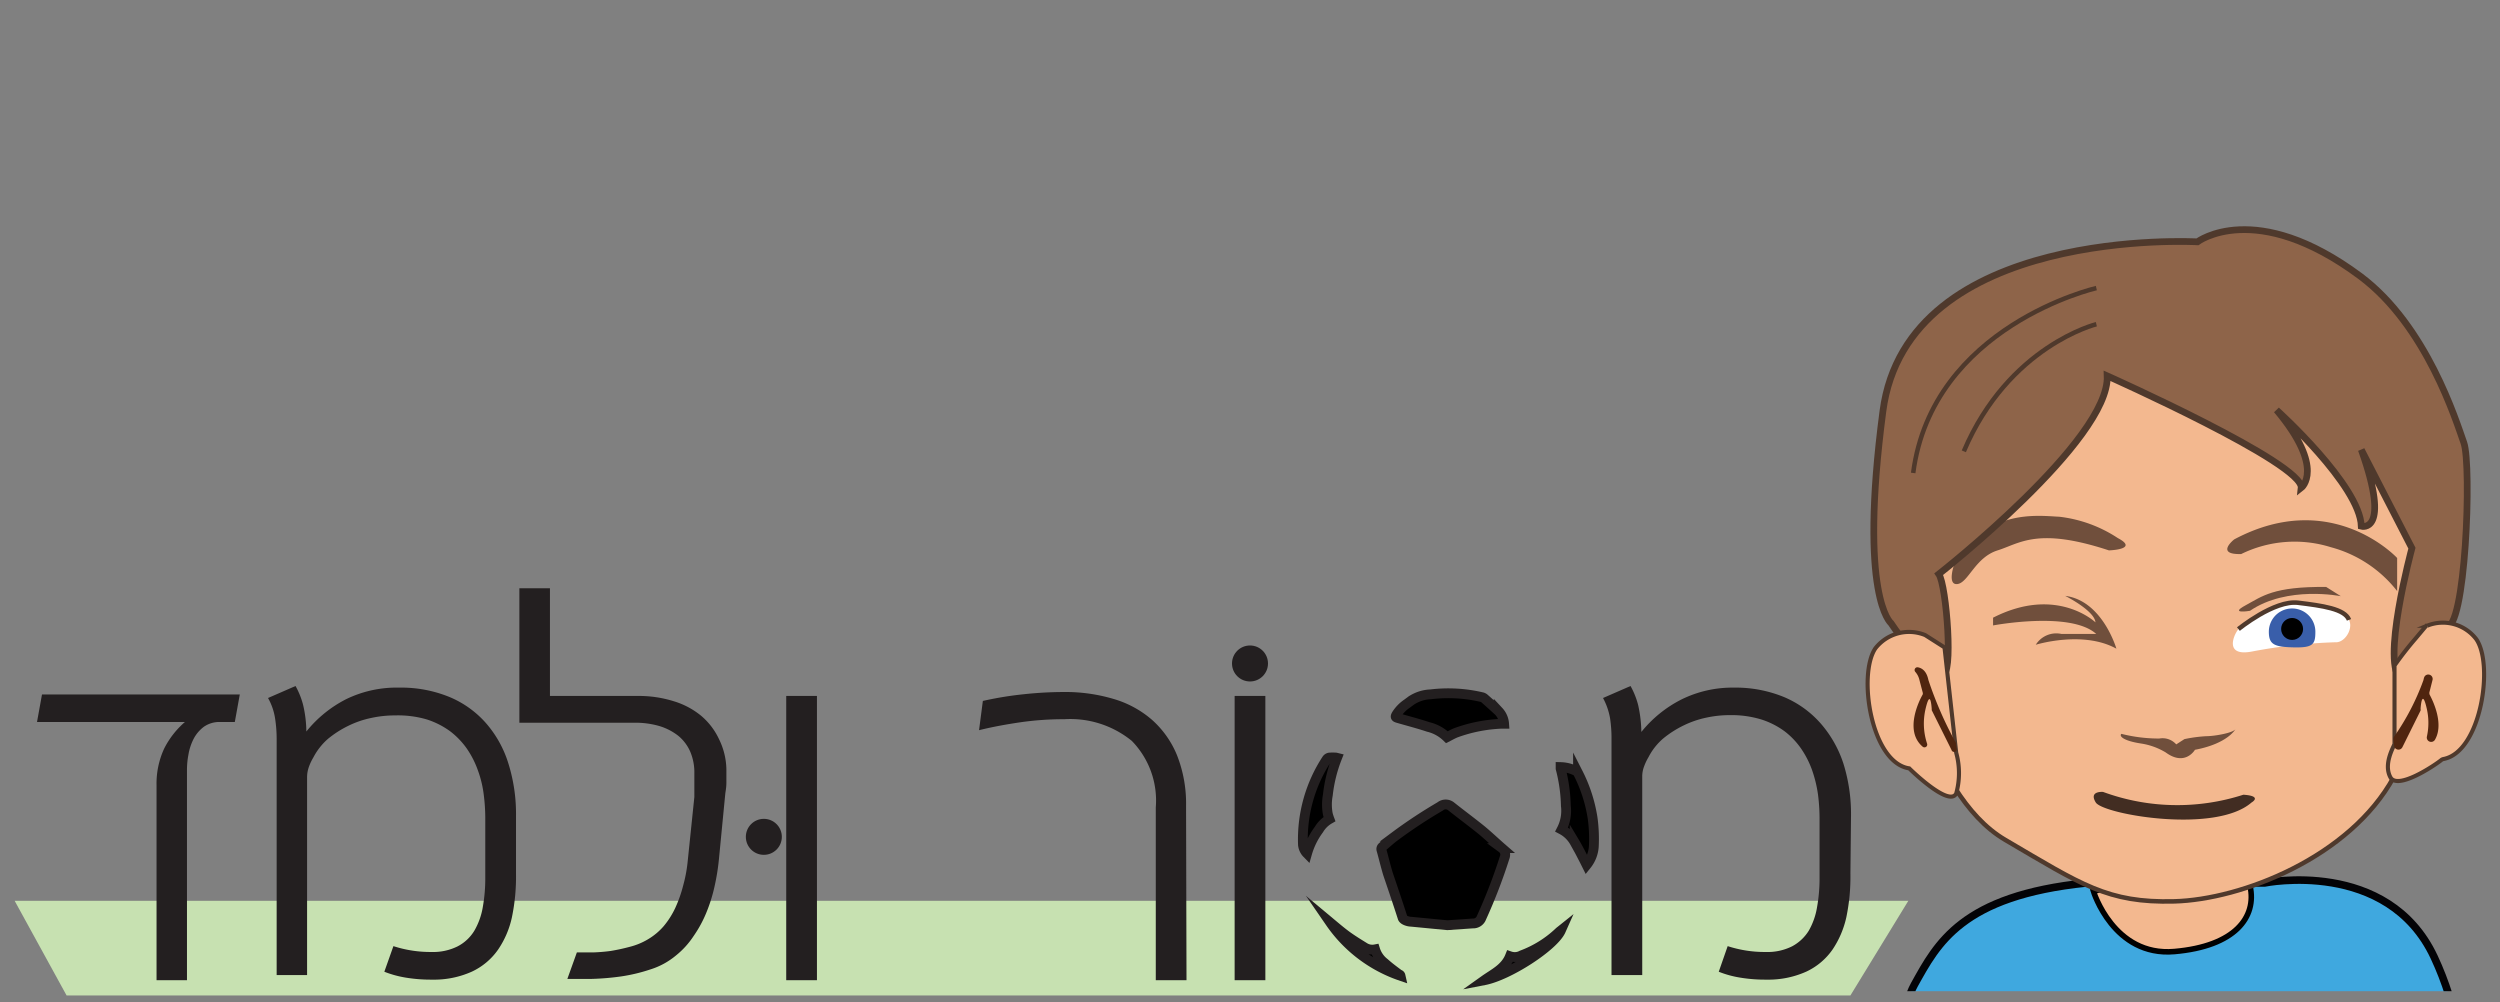 <svg id="Layer_1" data-name="Layer 1" xmlns="http://www.w3.org/2000/svg" xmlns:xlink="http://www.w3.org/1999/xlink" viewBox="0 0 170.88 68.52"><rect x="0" y="0" width="170.88" height="68.52" fill="#808080" stroke="none"/><defs><style>.cls-1,.cls-16{fill:none;}.cls-2{fill:#c7e1b1;}.cls-3{stroke:#231f20;stroke-width:0.67px;}.cls-11,.cls-12,.cls-16,.cls-3,.cls-6,.cls-7,.cls-8{stroke-miterlimit:10;}.cls-4{fill:#231f20;}.cls-5{clip-path:url(#clip-path);}.cls-6{fill:#3fa8df;stroke:#030306;stroke-width:0.52px;}.cls-12,.cls-7,.cls-8{fill:#f3b88f;}.cls-7{stroke:#000;stroke-width:0.38px;}.cls-11,.cls-12,.cls-16,.cls-8{stroke:#4f392c;}.cls-8{stroke-width:0.31px;}.cls-9{fill:#704f3c;}.cls-10{fill:#422d22;}.cls-11{fill:#8e6449;stroke-width:0.46px;}.cls-12{stroke-width:0.28px;}.cls-13{fill:#50250f;}.cls-14{fill:#fff;}.cls-15{fill:#395eaa;}.cls-16{stroke-width:0.31px;}</style><clipPath id="clip-path"><rect class="cls-1" x="118.06" y="13.01" width="53.8" height="54.74"/></clipPath></defs><title>Artboard 94</title><polygon class="cls-2" points="126.48 68.04 4.55 68.04 1 61.57 130.44 61.57 126.48 68.04"/><path class="cls-3" d="M98.93,63.24,96.44,63c-.17,0-.52-.1-.57-.27-.32-1-.66-2-1-3-.16-.53-.29-1.08-.44-1.62a.2.2,0,0,1,.07-.24c.27-.23.53-.47.81-.68a33.87,33.87,0,0,1,3.13-2.07.59.59,0,0,1,.75,0c.69.55,1.4,1.07,2.09,1.63.47.39.92.82,1.38,1.22a.55.55,0,0,1,.18.66,36.92,36.92,0,0,1-1.58,4.1.6.6,0,0,1-.6.39Z"/><path class="cls-3" d="M102.81,49.47l-.18,0a10.28,10.28,0,0,0-3.1.61c-.21.08-.41.2-.63.31a2.73,2.73,0,0,0-1.27-.7c-.69-.23-1.39-.41-2.08-.61-.16-.05-.19-.07-.11-.22a2.52,2.52,0,0,1,.73-.76l.27-.2a2.55,2.55,0,0,1,1.34-.44,10.05,10.05,0,0,1,3.5.19.39.39,0,0,1,.16.07c.33.29.66.59,1,.9A1.39,1.39,0,0,1,102.81,49.47Z"/><path class="cls-3" d="M106.74,56.7a2.8,2.8,0,0,0,.29-1.62,11,11,0,0,0-.36-2.55s0-.06,0-.1a2.45,2.45,0,0,1,1.11.3s.06.07.08.1a10.2,10.2,0,0,1,1,3.1,10.47,10.47,0,0,1,.08,1.94,2.25,2.25,0,0,1-.49,1.25l-.15-.3c-.22-.42-.43-.85-.67-1.25A2.18,2.18,0,0,0,106.74,56.7Z"/><path class="cls-3" d="M91.39,51.8a9.92,9.92,0,0,0-.63,2.55,3.5,3.5,0,0,0,0,1.29,3.42,3.42,0,0,0,.11.35,2,2,0,0,0-.72.71,5.13,5.13,0,0,0-.81,1.64,1,1,0,0,1-.28-.59,10,10,0,0,1,1.63-5.86.29.29,0,0,1,.18-.11,3.27,3.27,0,0,1,.44,0Z"/><path class="cls-3" d="M101.46,67c.66-.47,1.42-.81,1.75-1.64a1,1,0,0,0,.81-.07,7.49,7.49,0,0,0,2.57-1.61l.1-.08h0C106.21,64.68,103.12,66.68,101.46,67Z"/><path class="cls-3" d="M90.92,63.05c.36.3.72.61,1.1.89s.82.55,1.24.81a1,1,0,0,0,.73.14,1.86,1.86,0,0,0,.65.93c.31.28.65.53,1,.79,0,0,.07,0,.09.09A9.63,9.63,0,0,1,90.92,63.05Z"/><path class="cls-4" d="M10.7,67V53.69a5.72,5.72,0,0,1,.52-2.52,5.94,5.94,0,0,1,1.42-1.82l-.49,0-.6,0-.59,0-.43,0h-8l.34-1.88H16.39l-.34,1.88h-1a1.84,1.84,0,0,0-1.12.33,2.45,2.45,0,0,0-.7.83,3.73,3.73,0,0,0-.35,1.07,5.63,5.63,0,0,0-.1,1V67Z"/><path class="cls-4" d="M35.27,59.7a13.63,13.63,0,0,1-.28,3,6.24,6.24,0,0,1-.94,2.2,4.5,4.5,0,0,1-1.79,1.51,6.3,6.3,0,0,1-2.73.55,10.48,10.48,0,0,1-1.81-.14,7.07,7.07,0,0,1-1.45-.4l.62-1.75a8.2,8.2,0,0,0,2.6.4,3.75,3.75,0,0,0,1.8-.39,2.89,2.89,0,0,0,1.13-1.06A4.78,4.78,0,0,0,33,62a11.13,11.13,0,0,0,.17-2v-4.1a12.84,12.84,0,0,0-.11-1.62,7.42,7.42,0,0,0-.39-1.61,6.34,6.34,0,0,0-.74-1.47A5.4,5.4,0,0,0,30.79,50a5.6,5.6,0,0,0-1.6-.82A7,7,0,0,0,27,48.9a7.54,7.54,0,0,0-1.61.17,6.55,6.55,0,0,0-1.58.54,7,7,0,0,0-1.39.89,4.36,4.36,0,0,0-1,1.27,3.64,3.64,0,0,0-.3.63,2.13,2.13,0,0,0-.13.71V66.65H18.91V50.49a9.13,9.13,0,0,0-.11-1.4,4.07,4.07,0,0,0-.48-1.38l1.88-.82a5.43,5.43,0,0,1,.52,1.3A8.27,8.27,0,0,1,20.94,50a8.37,8.37,0,0,1,2.74-2.22A7.9,7.9,0,0,1,27.3,47a8.69,8.69,0,0,1,3.42.64,6.81,6.81,0,0,1,2.5,1.79,7.58,7.58,0,0,1,1.53,2.76,11.51,11.51,0,0,1,.52,3.58Z"/><path class="cls-4" d="M49.65,52.57c0,.29,0,.61,0,.94s-.06.59-.08.79l-.43,4.43a15,15,0,0,1-.3,1.86,10.64,10.64,0,0,1-.56,1.79,8.27,8.27,0,0,1-.87,1.6,5.77,5.77,0,0,1-1.22,1.34,5.08,5.08,0,0,1-1.73.94,11.65,11.65,0,0,1-2,.48,18,18,0,0,1-2,.17l-1.68,0,.65-1.81,1.11,0A11.79,11.79,0,0,0,41.74,65a13.23,13.23,0,0,0,1.33-.29,4.57,4.57,0,0,0,1.19-.49,4.34,4.34,0,0,0,1.1-.91,5.62,5.62,0,0,0,.8-1.26,8.86,8.86,0,0,0,.53-1.5A9.8,9.8,0,0,0,47,58.92l.46-4.44c0-.11,0-.31,0-.6s0-.61,0-1a3.62,3.62,0,0,0-.28-1.5,2.91,2.91,0,0,0-.81-1.08,3.93,3.93,0,0,0-1.29-.67,5.83,5.83,0,0,0-1.68-.23h-7.9V40.21h2.09v7.36h6a7.94,7.94,0,0,1,2.46.36,5.39,5.39,0,0,1,1.88,1,4.67,4.67,0,0,1,1.21,1.58A4.85,4.85,0,0,1,49.65,52.57Z"/><path class="cls-4" d="M81.1,67H79V55.19a5.83,5.83,0,0,0-1.64-4.55,6.66,6.66,0,0,0-4.62-1.48,20.75,20.75,0,0,0-3,.21c-.95.14-1.89.31-2.82.54l.26-2A23.91,23.91,0,0,1,70,47.45a26.4,26.4,0,0,1,2.73-.15,11.53,11.53,0,0,1,3.37.47,7,7,0,0,1,2.64,1.43,6.56,6.56,0,0,1,1.71,2.42,9,9,0,0,1,.62,3.47Z"/><path class="cls-4" d="M126.48,59.7a13.63,13.63,0,0,1-.28,3,6.43,6.43,0,0,1-.94,2.2,4.5,4.5,0,0,1-1.79,1.51,6.33,6.33,0,0,1-2.73.55,10.4,10.4,0,0,1-1.81-.14,6.89,6.89,0,0,1-1.45-.4l.61-1.75a8.22,8.22,0,0,0,1.19.29,8.07,8.07,0,0,0,1.41.11,3.76,3.76,0,0,0,1.81-.39,3,3,0,0,0,1.13-1.06A4.78,4.78,0,0,0,124.2,62a11.13,11.13,0,0,0,.17-2v-4.1a12.84,12.84,0,0,0-.11-1.62,8.79,8.79,0,0,0-.39-1.61,6.34,6.34,0,0,0-.74-1.47A5.23,5.23,0,0,0,122,50a5.48,5.48,0,0,0-1.6-.82,7,7,0,0,0-2.14-.3,7.63,7.63,0,0,0-1.62.17,6.63,6.63,0,0,0-1.57.54,7,7,0,0,0-1.39.89,4.21,4.21,0,0,0-1,1.27,3.64,3.64,0,0,0-.3.63,1.9,1.9,0,0,0-.13.71V66.65h-2.1V50.49a9.14,9.14,0,0,0-.1-1.4,4.55,4.55,0,0,0-.48-1.38l1.88-.82a5.43,5.43,0,0,1,.52,1.3,8.91,8.91,0,0,1,.22,1.84,8.37,8.37,0,0,1,2.74-2.22A7.86,7.86,0,0,1,118.5,47a8.71,8.71,0,0,1,3.43.64,6.9,6.9,0,0,1,2.5,1.79A7.88,7.88,0,0,1,126,52.19a11.51,11.51,0,0,1,.52,3.58Z"/><path class="cls-4" d="M55.84,67h-2.1V47.57h2.1Z"/><circle class="cls-4" cx="52.21" cy="57.2" r="1.23"/><path class="cls-4" d="M86.49,67h-2.1V47.57h2.1Z"/><circle class="cls-4" cx="85.44" cy="45.35" r="1.23"/><g class="cls-5"><path class="cls-6" d="M142.63,60.35h12.16s8.41-1.72,11.59,5.07S168.49,80,168.49,80l-6.36,1.27-26-.37L129,80.11s.29-10,1.85-12.8S134.07,61.22,142.63,60.35Z"/><path class="cls-7" d="M143.09,60.92s1.37,4.48,5.53,4.12,5.64-2.36,5.18-4.46S143.09,60.92,143.09,60.92Z"/><path class="cls-8" d="M129.78,43.28s1.84,10.94,7.27,14.12c5.22,3.06,7,4.33,11.57,4.21s12-3,15-8.5c1.24-2.26,3.33-7,3.32-9.79S161.83,26,161.83,26l-16.78-1.77-9.84,3.09Z"/><path class="cls-9" d="M133.58,38.55s-.52,1.47.22,1.37,1.21-1.82,2.74-2.3,2.72-1.61,7.61,0c0,0,2.09-.06.61-.84a9.16,9.16,0,0,0-4-1.46C139.24,35.25,135.8,34.75,133.58,38.55Z"/><path class="cls-9" d="M152.71,36.87s-1.33,1.05.48,1a8.29,8.29,0,0,1,6.12-.47,8.55,8.55,0,0,1,4.54,3V38.14S159.39,33.31,152.71,36.87Z"/><path class="cls-9" d="M145,50.16a10.52,10.52,0,0,0,2.59.32,1.25,1.25,0,0,1,1.16.4l.56-.36a9.75,9.75,0,0,1,1.5-.2c.56,0,1.88-.23,2-.5,0,0-.5,1-2.78,1.43,0,0-.67,1.16-2,.18a4.61,4.61,0,0,0-1.69-.61C145.15,50.64,144.83,50.32,145,50.16Z"/><path class="cls-10" d="M143.75,54.13s-1-.09-.5.72,8.17,2.17,10.65,0c0,0,.78-.44-.56-.53A14.7,14.7,0,0,1,143.75,54.13Z"/><path class="cls-11" d="M150.2,16.53s-19.83-1.12-21.5,11.58.55,14.48.55,14.48,1.9,2.93,3.5,3.51c.79.3.3-6.11-.23-6.86,0,0,11.69-9.16,11.51-13.55,0,0,13.45,6,13.26,7.66,0,0,1.69-1.3-1.68-5.32,0,0,5.7,5.14,5.79,7.94,0,0,2.06.56,0-5.23l3.46,6.73s-2.19,8.09-.7,9c0,0,1.62-4,3-3.61s1.79-11.07,1.25-12.59-2.54-8-7.08-11.39C154.15,13.54,150.2,16.53,150.2,16.53Z"/><path class="cls-12" d="M131.59,43.41a2.92,2.92,0,0,0-3.4.9c-1.22,1.78-.31,7.82,2.31,8.21,0,0,2.72,2.69,3.21,1.72a5.21,5.21,0,0,0,0-2.79l-.8-7.2Z"/><path class="cls-13" d="M133.69,50.86a.12.12,0,0,0,0-.08,25.58,25.58,0,0,1-1.88-4.3c-.12-.6-.43-.82-.73-.87a.19.19,0,0,0-.16.32,1.27,1.27,0,0,1,.28.56l.22.84a.23.23,0,0,1,0,.14c-.22.38-1.29,2.48,0,3.57a.19.19,0,0,0,.3-.21,4.39,4.39,0,0,1-.11-2.35c.33-1.43.41-.24.43,0a.14.14,0,0,0,0,.07l1.35,2.71a.18.18,0,0,0,.35-.09Z"/><path class="cls-12" d="M165.84,42.77l.06,0a2.87,2.87,0,0,1,3.36.92c1.21,1.75.32,7.7-2.24,8.19a.35.35,0,0,0-.14.06c-.41.34-3,2.09-3.49,1.19s.21-2.06.28-2.28a.14.14,0,0,0,0-.06v-5.3a23.25,23.25,0,0,1,1.45-1.86Z"/><path class="cls-13" d="M163.6,50.53a.26.26,0,0,1,.05-.19,16.4,16.4,0,0,0,2-3.86,1.05,1.05,0,0,1,.05-.19.3.3,0,0,1,.57.18v0l-.2.79a.33.33,0,0,0,0,.22c.22.41,1,2,.36,3.09a.3.3,0,0,1-.55-.21,4.34,4.34,0,0,0,0-1.9c-.31-1.39-.41-.3-.43,0a.2.2,0,0,1,0,.11l-1.24,2.5a.3.3,0,0,1-.57-.12Z"/><path class="cls-9" d="M159,40.12l1,.63s-3.66-.74-6.21,1c0,0-1.46.25-.31-.37S155.37,40.08,159,40.12Z"/><path class="cls-14" d="M155.46,41.5A13.79,13.79,0,0,0,153,43c-.38.48-.93,1.9.94,1.53a36.35,36.35,0,0,1,5.68-.63c.74.06,1.45-1.24.71-1.79a5.81,5.81,0,0,0-4.91-.64"/><path class="cls-15" d="M158.26,43.18c0,.87-.16,1.1-1.49,1.07s-1.69-.2-1.69-1.07a1.59,1.59,0,0,1,3.18,0Z"/><circle cx="156.67" cy="42.99" r="0.75"/><path class="cls-16" d="M153,43s2.45-2,4.08-1.8,3.2.41,3.48,1.17"/><path class="cls-16" d="M143.29,19.69s-11.21,2.58-12.52,12.64"/><path class="cls-16" d="M143.29,22.16s-6,1.48-9.06,8.69"/><path class="cls-9" d="M136.23,42.22v.53s5.3-1,7.05.58H140.9a1.65,1.65,0,0,0-1.75.74s3.23-1,5.51.27c0,0-.95-3.29-3.5-3.61,0,0,2,1,2.07,1.81C143.23,42.54,140.58,40,136.23,42.22Z"/></g></svg>